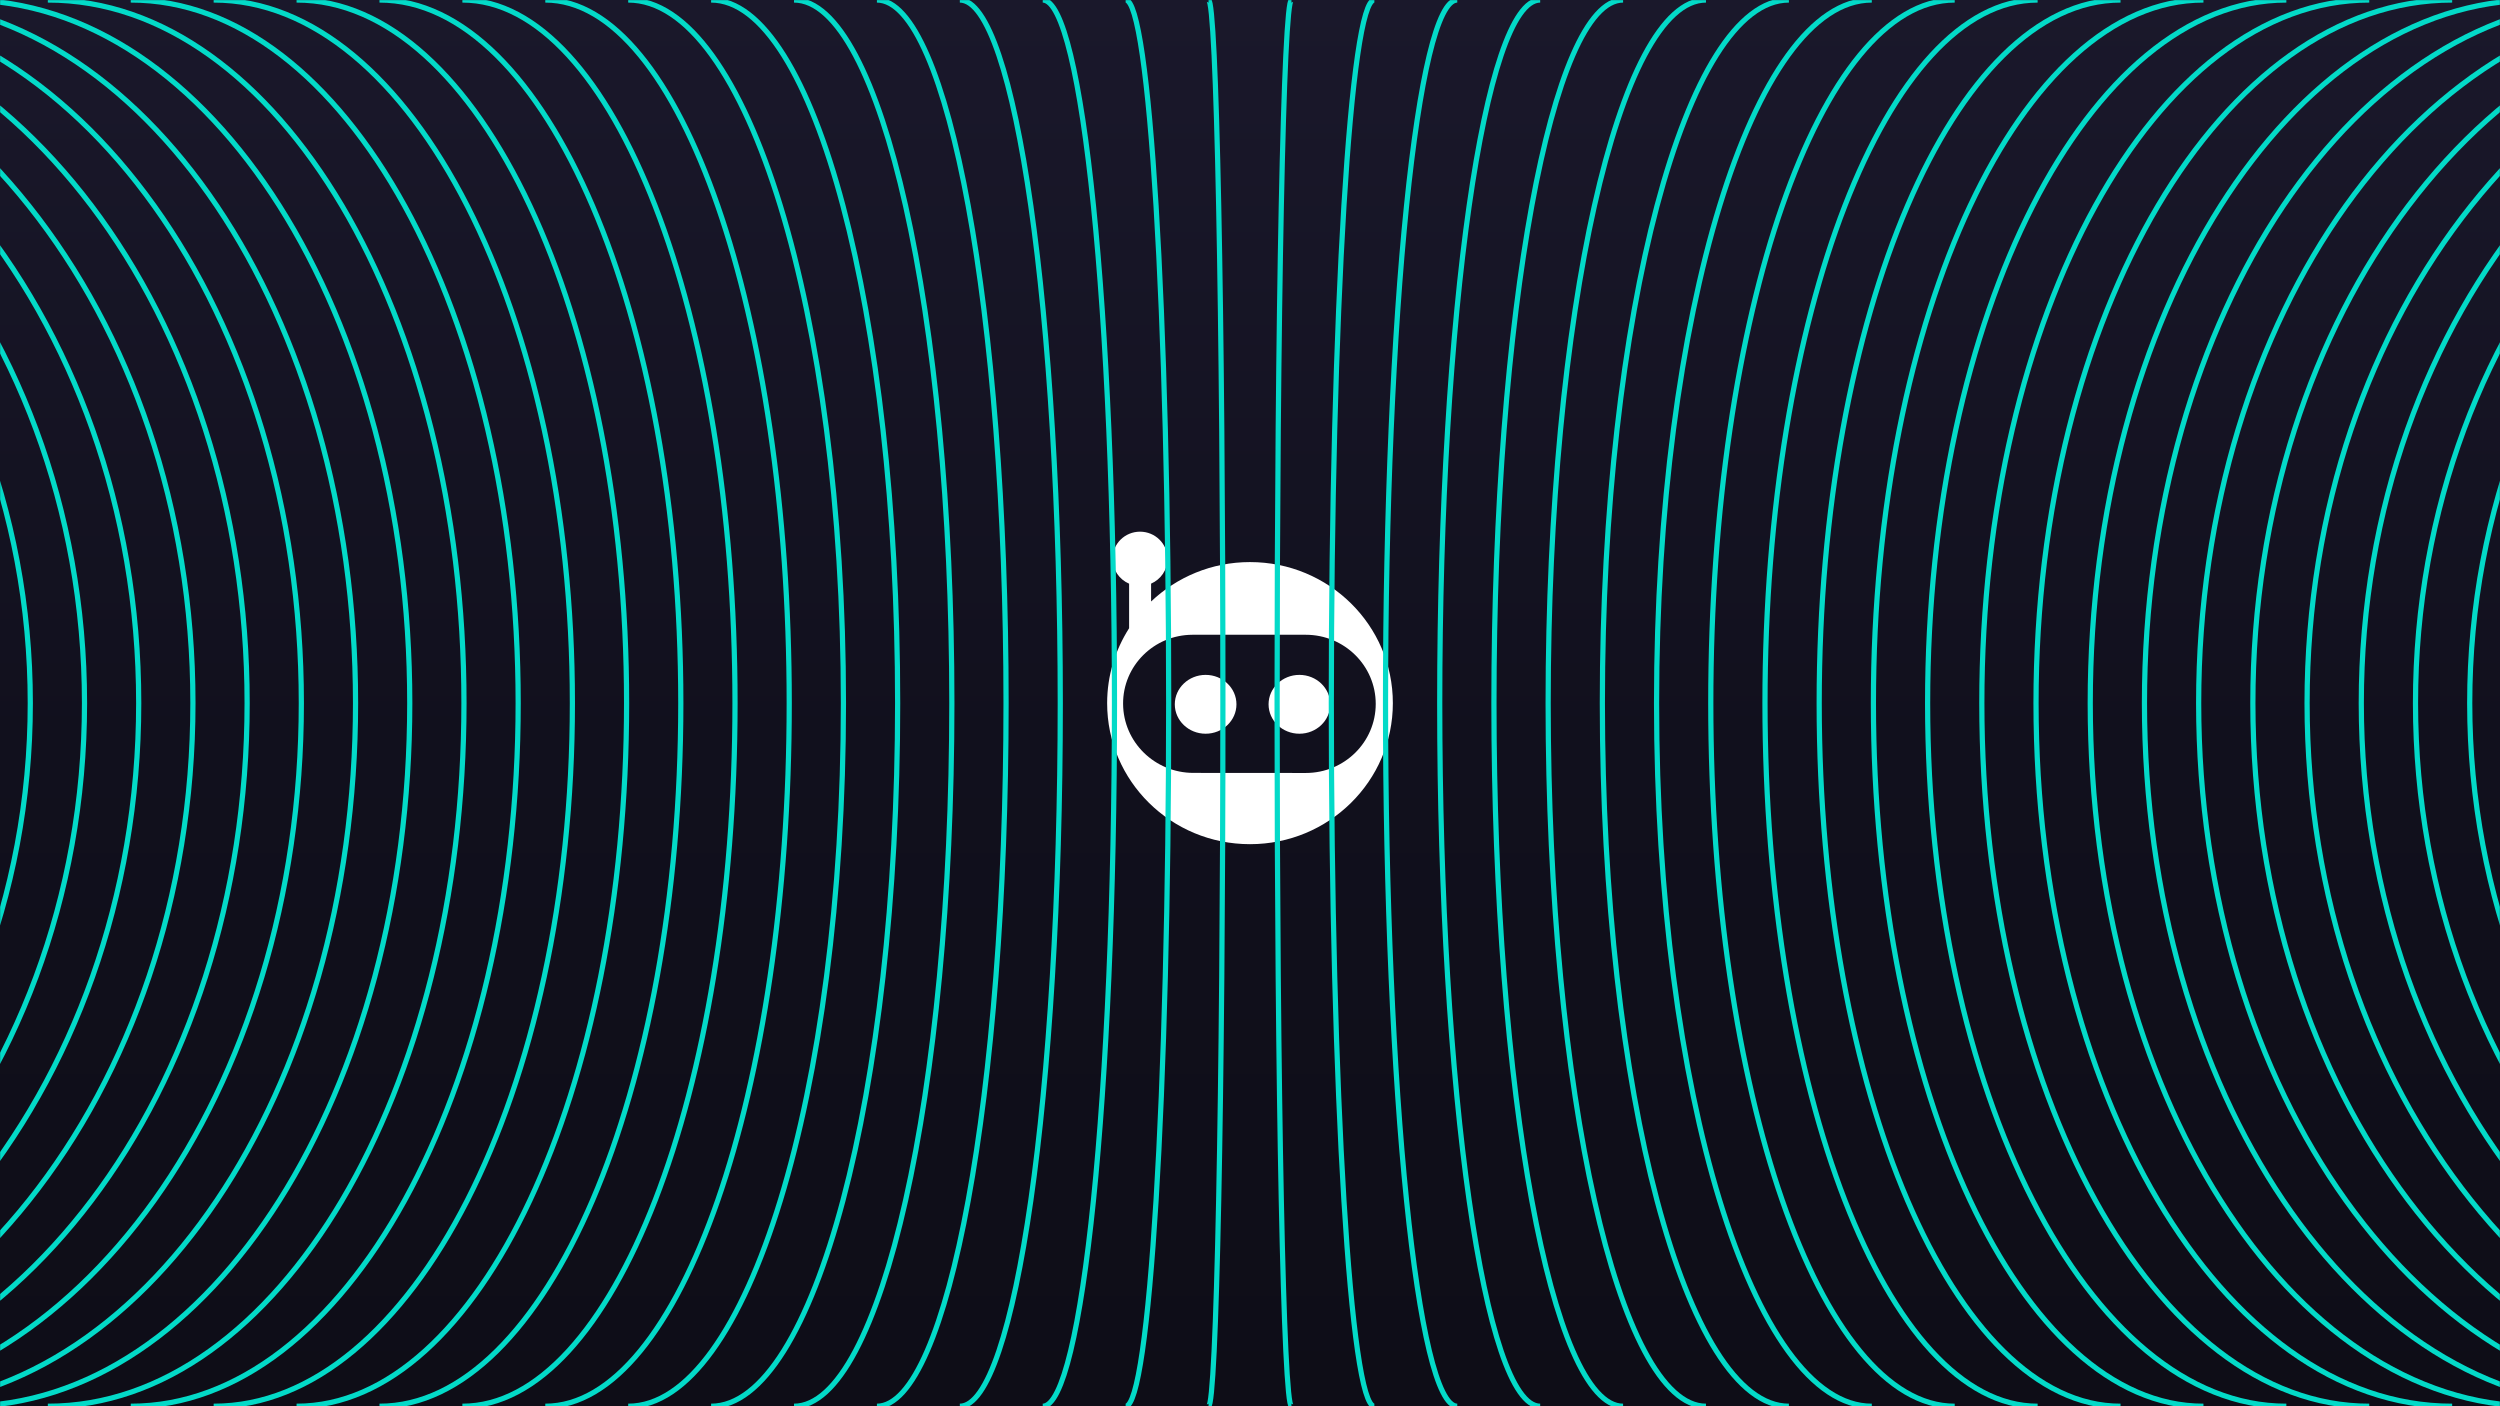 <svg width="1920" height="1080" viewBox="0 0 1920 1080" fill="none" xmlns="http://www.w3.org/2000/svg">
<rect x="0" y="0" width="1920" height="1080" fill="#808080" stroke="none"/>
<path d="M1920 0H0V1080H1920V0Z" fill="url(#paint0_linear_1_4)"/>
<path d="M1884 0H36C16.118 0 0 16.118 0 36V1044C0 1063.88 16.118 1080 36 1080H1884C1903.88 1080 1920 1063.88 1920 1044V36C1920 16.118 1903.88 0 1884 0Z" fill="url(#paint1_linear_1_4)"/>
<path d="M960 431.677C930.487 431.677 903.753 443.242 884.033 461.958V448.235C891.46 445.01 896.645 437.682 896.645 429.157C896.645 417.652 887.199 408.325 875.546 408.325C863.893 408.325 854.447 417.651 854.447 429.157C854.447 437.717 859.676 445.071 867.153 448.276V482.475C856.527 499.157 850.285 518.839 850.285 540.002C850.285 599.828 899.406 648.326 959.999 648.326C1020.59 648.326 1069.71 599.828 1069.71 540.002C1069.71 480.176 1020.59 431.678 959.999 431.678L960 431.677ZM1002.83 593.647H1002.79L916.512 593.583C886.801 593.561 862.685 569.855 862.532 540.521C862.381 511.388 886.178 487.649 915.684 487.5L915.822 487.498H1002.79C1032.49 487.498 1056.56 511.27 1056.56 540.593C1056.56 569.916 1032.51 593.647 1002.83 593.647Z" fill="white"/>
<path d="M925.921 518.31C912.845 518.31 902.245 528.426 902.245 540.904C902.245 553.382 912.845 563.499 925.921 563.499C938.997 563.499 949.597 553.382 949.597 540.904C949.597 528.426 938.997 518.31 925.921 518.31Z" fill="white"/>
<path d="M997.935 518.31C984.859 518.31 974.259 528.426 974.259 540.904C974.259 553.382 984.859 563.499 997.935 563.499C1011.01 563.499 1021.61 553.382 1021.61 540.904C1021.61 528.426 1011.01 518.31 997.935 518.31Z" fill="white"/>
<g style="mix-blend-mode:overlay">
<mask id="mask0_1_4" style="mask-type:luminance" maskUnits="userSpaceOnUse" x="0" y="0" width="1920" height="1080">
<path d="M1920 0H0V1080H1920V0Z" fill="white"/>
</mask>
<g mask="url(#mask0_1_4)">
<path d="M-472.653 0C-198.765 0 23.265 241.766 23.265 540C23.265 838.234 -198.765 1080 -472.653 1080" stroke="#03DAC8" stroke-width="4" stroke-miterlimit="10"/>
<path d="M-408.98 0C-147.265 0 64.898 241.766 64.898 540C64.898 838.234 -147.264 1080 -408.98 1080" stroke="#03DAC8" stroke-width="4" stroke-miterlimit="10"/>
<path d="M-345.306 0C-95.763 0 106.531 241.766 106.531 540C106.531 838.234 -95.763 1080 -345.306 1080" stroke="#03DAC8" stroke-width="4" stroke-miterlimit="10"/>
<path d="M-281.633 0C-44.263 0 148.163 241.766 148.163 540C148.163 838.234 -44.263 1080 -281.633 1080" stroke="#03DAC8" stroke-width="4" stroke-miterlimit="10"/>
<path d="M-217.959 0C7.238 0 189.796 241.766 189.796 540C189.796 838.234 7.238 1080 -217.959 1080" stroke="#03DAC8" stroke-width="4" stroke-miterlimit="10"/>
<path d="M-154.286 0C58.738 0 231.428 241.766 231.428 540C231.428 838.234 58.738 1080 -154.286 1080" stroke="#03DAC8" stroke-width="4" stroke-miterlimit="10"/>
<path d="M-90.612 0C110.239 0 273.061 241.766 273.061 540C273.061 838.234 110.239 1080 -90.612 1080" stroke="#03DAC8" stroke-width="4" stroke-miterlimit="10"/>
<path d="M-26.939 0C161.74 0 314.694 241.766 314.694 540C314.694 838.234 161.74 1080 -26.939 1080" stroke="#03DAC8" stroke-width="4" stroke-miterlimit="10"/>
<path d="M36.735 0C213.241 0 356.327 241.766 356.327 540C356.327 838.234 213.241 1080 36.735 1080" stroke="#03DAC8" stroke-width="4" stroke-miterlimit="10"/>
<path d="M100.408 0C264.741 0 397.959 241.766 397.959 540C397.959 838.234 264.741 1080 100.408 1080" stroke="#03DAC8" stroke-width="4" stroke-miterlimit="10"/>
<path d="M164.082 0C316.242 0 439.592 241.766 439.592 540C439.592 838.234 316.242 1080 164.082 1080" stroke="#03DAC8" stroke-width="4" stroke-miterlimit="10"/>
<path d="M227.755 0C367.742 0 481.224 241.766 481.224 540C481.224 838.234 367.742 1080 227.755 1080" stroke="#03DAC8" stroke-width="4" stroke-miterlimit="10"/>
<path d="M291.429 0C419.243 0 522.858 241.766 522.858 540C522.858 838.234 419.244 1080 291.429 1080" stroke="#03DAC8" stroke-width="4" stroke-miterlimit="10"/>
<path d="M355.102 0C470.744 0 564.49 241.766 564.49 540C564.49 838.234 470.744 1080 355.102 1080" stroke="#03DAC8" stroke-width="4" stroke-miterlimit="10"/>
<path d="M418.776 0C522.245 0 606.123 241.766 606.123 540C606.123 838.234 522.245 1080 418.776 1080" stroke="#03DAC8" stroke-width="4" stroke-miterlimit="10"/>
<path d="M482.449 0C573.745 0 647.755 241.766 647.755 540C647.755 838.234 573.745 1080 482.449 1080" stroke="#03DAC8" stroke-width="4" stroke-miterlimit="10"/>
<path d="M546.122 0C625.245 0 689.387 241.766 689.387 540C689.387 838.234 625.245 1080 546.122 1080" stroke="#03DAC8" stroke-width="4" stroke-miterlimit="10"/>
<path d="M609.796 0C676.746 0 731.02 241.766 731.02 540C731.02 838.234 676.746 1080 609.796 1080" stroke="#03DAC8" stroke-width="4" stroke-miterlimit="10"/>
<path d="M673.469 0C728.247 0 772.653 241.766 772.653 540C772.653 838.234 728.247 1080 673.469 1080" stroke="#03DAC8" stroke-width="4" stroke-miterlimit="10"/>
<path d="M737.143 0C779.748 0 814.286 241.766 814.286 540C814.286 838.234 779.748 1080 737.143 1080" stroke="#03DAC8" stroke-width="4" stroke-miterlimit="10"/>
<path d="M800.816 0C831.248 0 855.918 241.766 855.918 540C855.918 838.234 831.248 1080 800.816 1080" stroke="#03DAC8" stroke-width="4" stroke-miterlimit="10"/>
<path d="M864.49 0C882.749 0 897.551 241.766 897.551 540C897.551 838.234 882.749 1080 864.49 1080" stroke="#03DAC8" stroke-width="4" stroke-miterlimit="10"/>
<path d="M928.163 0C934.249 0 939.183 241.766 939.183 540C939.183 838.234 934.249 1080 928.163 1080" stroke="#03DAC8" stroke-width="4" stroke-miterlimit="10"/>
<path d="M991.837 0C985.751 0 980.817 241.766 980.817 540C980.817 838.234 985.751 1080 991.837 1080" stroke="#03DAC8" stroke-width="4" stroke-miterlimit="10"/>
<path d="M1055.51 0C1037.25 0 1022.45 241.766 1022.45 540C1022.45 838.234 1037.25 1080 1055.51 1080" stroke="#03DAC8" stroke-width="4" stroke-miterlimit="10"/>
<path d="M1119.18 0C1088.75 0 1064.08 241.766 1064.08 540C1064.08 838.234 1088.75 1080 1119.18 1080" stroke="#03DAC8" stroke-width="4" stroke-miterlimit="10"/>
<path d="M1182.86 0C1140.25 0 1105.71 241.766 1105.71 540C1105.71 838.234 1140.25 1080 1182.86 1080" stroke="#03DAC8" stroke-width="4" stroke-miterlimit="10"/>
<path d="M1246.53 0C1191.75 0 1147.35 241.766 1147.35 540C1147.35 838.234 1191.75 1080 1246.53 1080" stroke="#03DAC8" stroke-width="4" stroke-miterlimit="10"/>
<path d="M1310.2 0C1243.25 0 1188.98 241.766 1188.98 540C1188.98 838.234 1243.25 1080 1310.2 1080" stroke="#03DAC8" stroke-width="4" stroke-miterlimit="10"/>
<path d="M1373.88 0C1294.76 0 1230.61 241.766 1230.61 540C1230.61 838.234 1294.76 1080 1373.88 1080" stroke="#03DAC8" stroke-width="4" stroke-miterlimit="10"/>
<path d="M1437.55 0C1346.26 0 1272.24 241.766 1272.24 540C1272.24 838.234 1346.26 1080 1437.55 1080" stroke="#03DAC8" stroke-width="4" stroke-miterlimit="10"/>
<path d="M1501.22 0C1397.76 0 1313.88 241.766 1313.88 540C1313.88 838.234 1397.76 1080 1501.22 1080" stroke="#03DAC8" stroke-width="4" stroke-miterlimit="10"/>
<path d="M1564.9 0C1449.26 0 1355.51 241.766 1355.51 540C1355.51 838.234 1449.26 1080 1564.9 1080" stroke="#03DAC8" stroke-width="4" stroke-miterlimit="10"/>
<path d="M1628.57 0C1500.76 0 1397.14 241.766 1397.14 540C1397.14 838.234 1500.76 1080 1628.57 1080" stroke="#03DAC8" stroke-width="4" stroke-miterlimit="10"/>
<path d="M1692.25 0C1552.26 0 1438.78 241.766 1438.78 540C1438.78 838.234 1552.26 1080 1692.25 1080" stroke="#03DAC8" stroke-width="4" stroke-miterlimit="10"/>
<path d="M1755.92 0C1603.76 0 1480.41 241.766 1480.41 540C1480.41 838.234 1603.76 1080 1755.92 1080" stroke="#03DAC8" stroke-width="4" stroke-miterlimit="10"/>
<path d="M1819.59 0C1655.26 0 1522.04 241.766 1522.04 540C1522.04 838.234 1655.26 1080 1819.59 1080" stroke="#03DAC8" stroke-width="4" stroke-miterlimit="10"/>
<path d="M1883.26 0C1706.76 0 1563.67 241.766 1563.67 540C1563.67 838.234 1706.76 1080 1883.26 1080" stroke="#03DAC8" stroke-width="4" stroke-miterlimit="10"/>
<path d="M1946.94 0C1758.26 0 1605.31 241.766 1605.31 540C1605.31 838.234 1758.26 1080 1946.94 1080" stroke="#03DAC8" stroke-width="4" stroke-miterlimit="10"/>
<path d="M2010.61 0C1809.76 0 1646.94 241.766 1646.94 540C1646.94 838.234 1809.76 1080 2010.61 1080" stroke="#03DAC8" stroke-width="4" stroke-miterlimit="10"/>
<path d="M2074.29 0C1861.26 0 1688.57 241.766 1688.57 540C1688.57 838.234 1861.26 1080 2074.29 1080" stroke="#03DAC8" stroke-width="4" stroke-miterlimit="10"/>
<path d="M2137.96 0C1912.76 0 1730.2 241.766 1730.2 540C1730.2 838.234 1912.76 1080 2137.96 1080" stroke="#03DAC8" stroke-width="4" stroke-miterlimit="10"/>
<path d="M2201.63 0C1964.26 0 1771.84 241.766 1771.84 540C1771.84 838.234 1964.26 1080 2201.63 1080" stroke="#03DAC8" stroke-width="4" stroke-miterlimit="10"/>
<path d="M2265.31 0C2015.76 0 1813.47 241.766 1813.47 540C1813.47 838.234 2015.76 1080 2265.31 1080" stroke="#03DAC8" stroke-width="4" stroke-miterlimit="10"/>
<path d="M2328.98 0C2067.26 0 1855.1 241.766 1855.1 540C1855.1 838.234 2067.26 1080 2328.98 1080" stroke="#03DAC8" stroke-width="4" stroke-miterlimit="10"/>
<path d="M2392.65 0C2118.77 0 1896.74 241.766 1896.74 540C1896.74 838.234 2118.77 1080 2392.65 1080" stroke="#03DAC8" stroke-width="4" stroke-miterlimit="10"/>
</g>
</g>
<defs>
<linearGradient id="paint0_linear_1_4" x1="960" y1="0" x2="960" y2="1080" gradientUnits="userSpaceOnUse">
<stop stop-color="#1A182B"/>
<stop offset="0.528" stop-color="#11101D"/>
<stop offset="1" stop-color="#0E0D17"/>
</linearGradient>
<linearGradient id="paint1_linear_1_4" x1="960" y1="0" x2="960" y2="1080" gradientUnits="userSpaceOnUse">
<stop stop-color="#1A182B"/>
<stop offset="0.528" stop-color="#11101D"/>
<stop offset="1" stop-color="#0E0D17"/>
</linearGradient>
</defs>
</svg>
